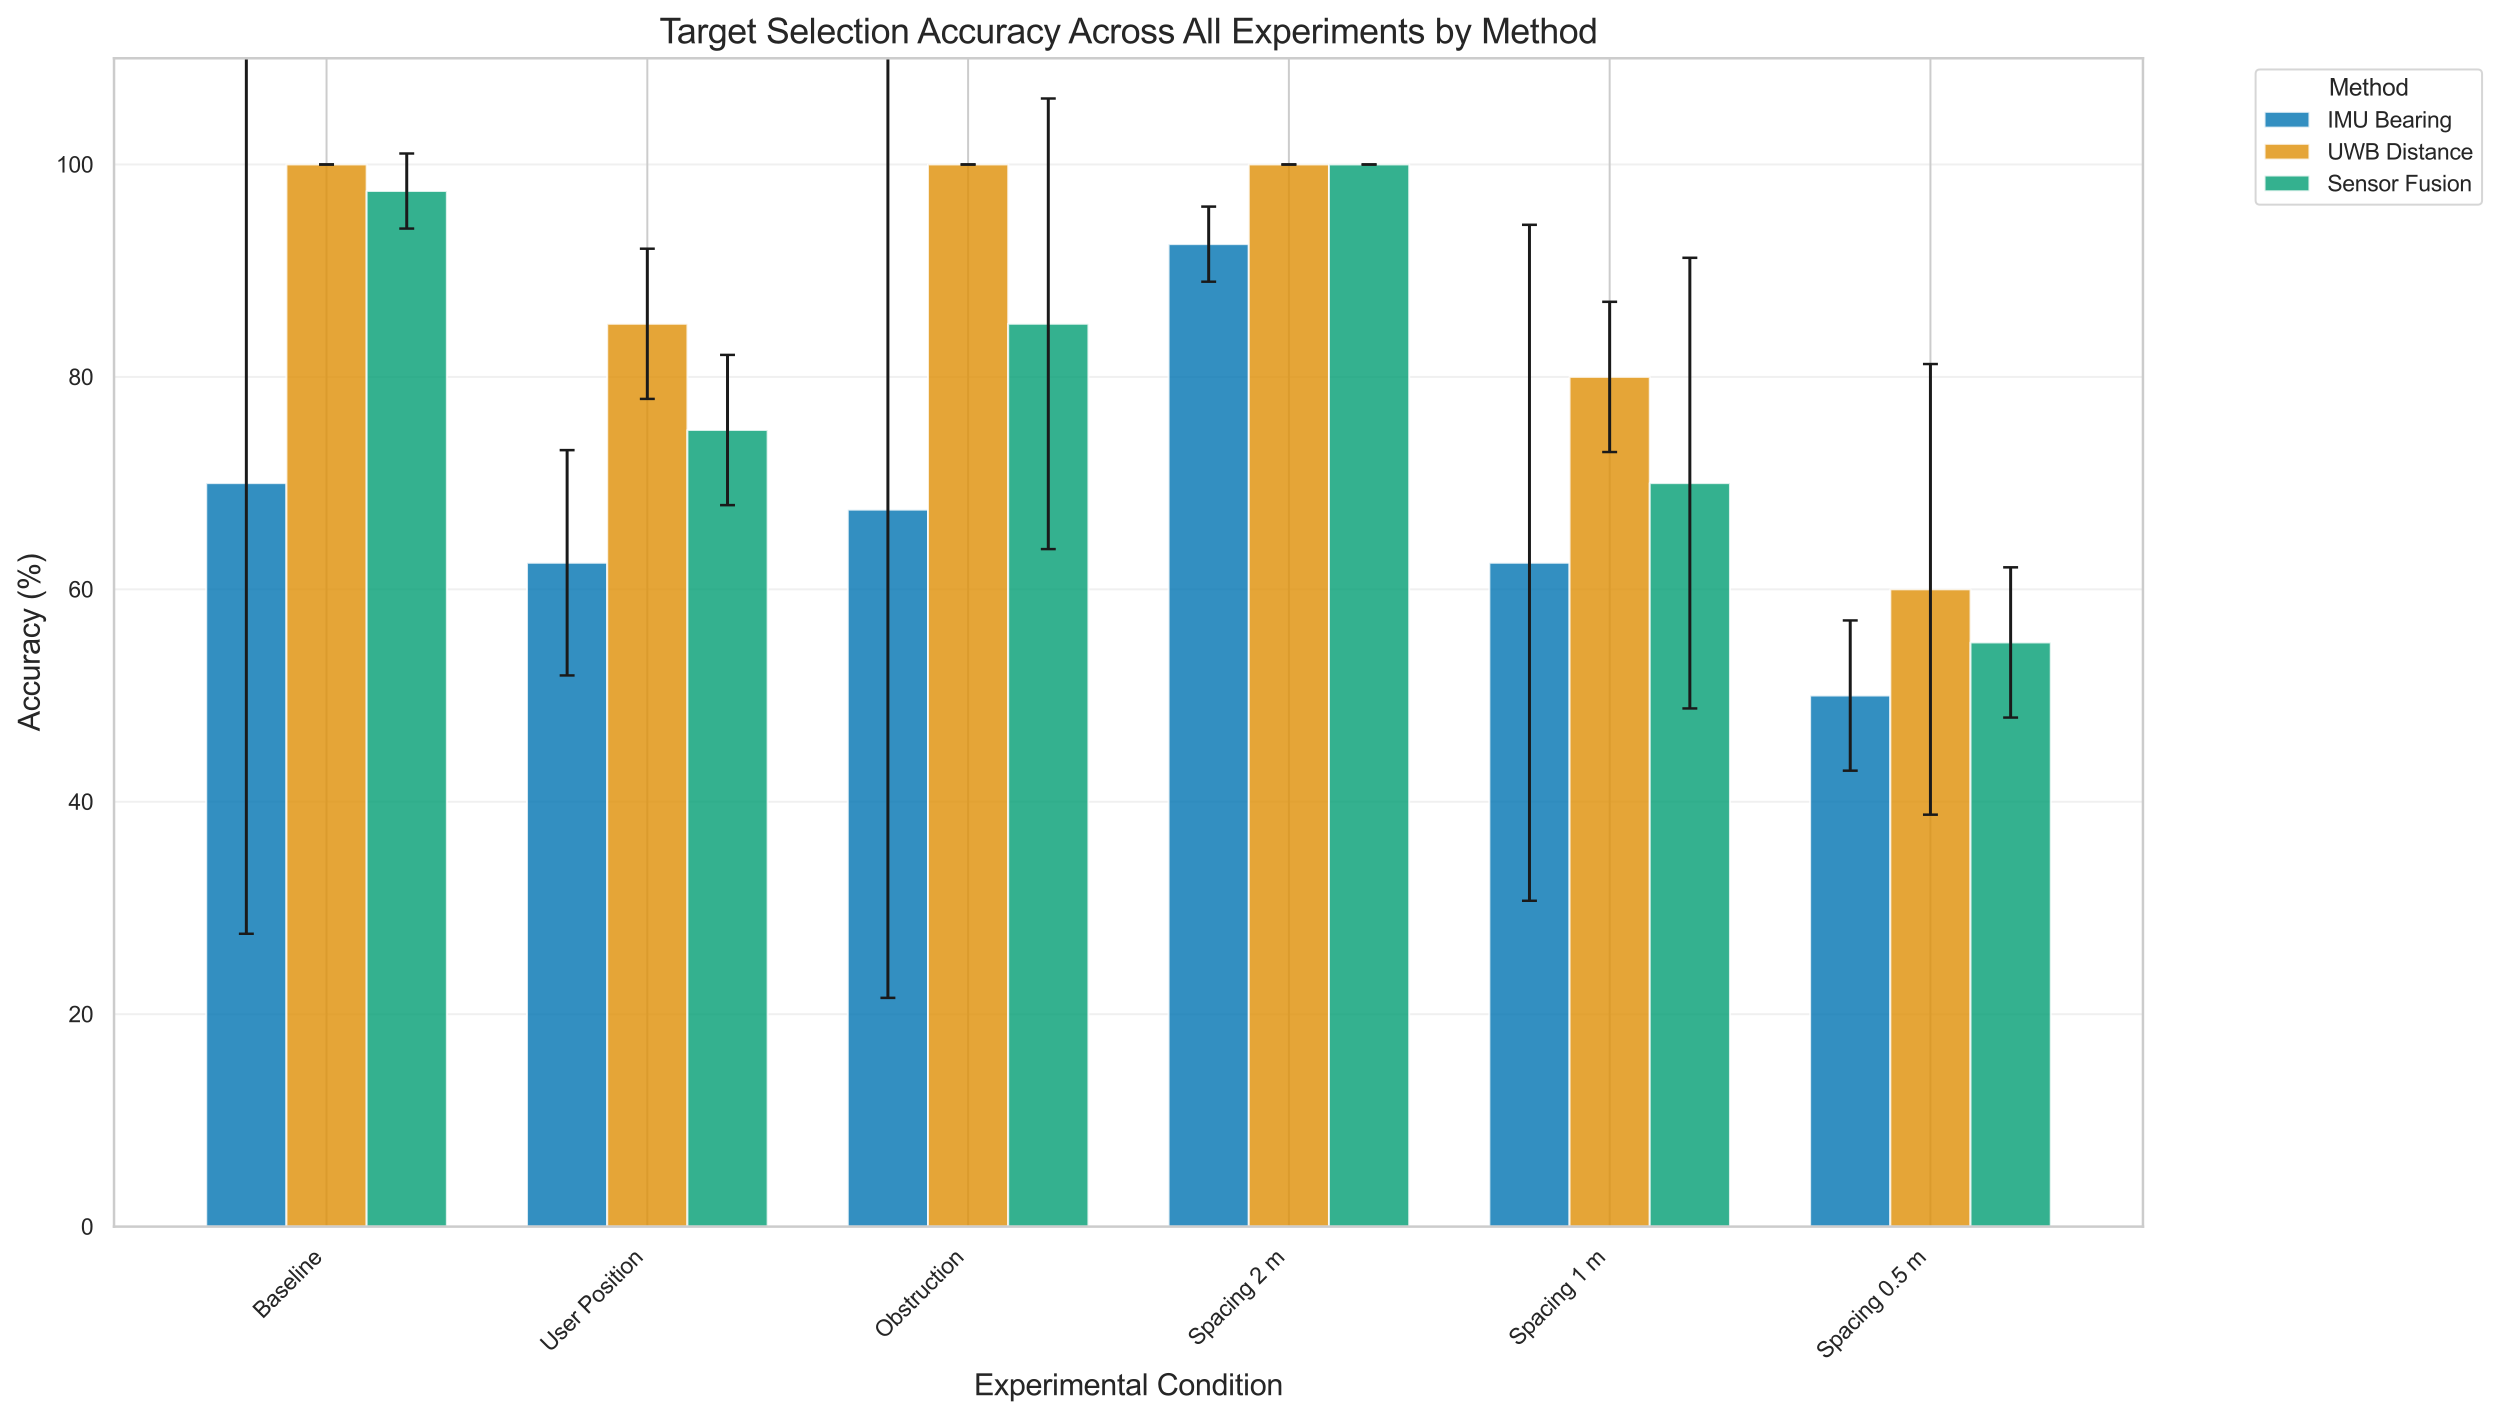 <?xml version="1.0" encoding="utf-8" standalone="no"?>
<!DOCTYPE svg PUBLIC "-//W3C//DTD SVG 1.1//EN"
  "http://www.w3.org/Graphics/SVG/1.1/DTD/svg11.dtd">
<svg xmlns:xlink="http://www.w3.org/1999/xlink" width="1003.631pt" height="569.704pt" viewBox="0 0 1003.631 569.704" xmlns="http://www.w3.org/2000/svg" version="1.1">
 <defs>
  <style type="text/css">*{stroke-linejoin: round; stroke-linecap: butt}</style>
 </defs>
 <g id="figure_1">
  <g id="patch_1">
   <path d="M 0 569.704 
L 1003.631 569.704 
L 1003.631 0 
L 0 0 
z
" style="fill: #ffffff"/>
  </g>
  <g id="axes_1">
   <g id="patch_2">
    <path d="M 45.776 492.432 
L 860.292 492.432 
L 860.292 23.392 
L 45.776 23.392 
z
" style="fill: #ffffff"/>
   </g>
   <g id="matplotlib.axis_1">
    <g id="xtick_1">
     <g id="line2d_1">
      <path d="M 131.091 492.432 
L 131.091 23.392 
" clip-path="url(#pe973f717ae)" style="fill: none; stroke: #cccccc; stroke-width: 0.8; stroke-linecap: round"/>
     </g>
     <g id="text_1">
      <!-- Baseline -->
      <g style="fill: #262626" transform="translate(105.415 529.698) rotate(-45) scale(0.09 -0.09)">
       <defs>
        <path id="ArialMT-42" d="M 469 0 
L 469 4581 
L 2188 4581 
Q 2713 4581 3030 4442 
Q 3347 4303 3526 4014 
Q 3706 3725 3706 3409 
Q 3706 3116 3547 2856 
Q 3388 2597 3066 2438 
Q 3481 2316 3704 2022 
Q 3928 1728 3928 1328 
Q 3928 1006 3792 729 
Q 3656 453 3456 303 
Q 3256 153 2954 76 
Q 2653 0 2216 0 
L 469 0 
z
M 1075 2656 
L 2066 2656 
Q 2469 2656 2644 2709 
Q 2875 2778 2992 2937 
Q 3109 3097 3109 3338 
Q 3109 3566 3000 3739 
Q 2891 3913 2687 3977 
Q 2484 4041 1991 4041 
L 1075 4041 
L 1075 2656 
z
M 1075 541 
L 2216 541 
Q 2509 541 2628 563 
Q 2838 600 2978 687 
Q 3119 775 3209 942 
Q 3300 1109 3300 1328 
Q 3300 1584 3169 1773 
Q 3038 1963 2805 2039 
Q 2572 2116 2134 2116 
L 1075 2116 
L 1075 541 
z
" transform="scale(0.016)"/>
        <path id="ArialMT-61" d="M 2588 409 
Q 2275 144 1986 34 
Q 1697 -75 1366 -75 
Q 819 -75 525 192 
Q 231 459 231 875 
Q 231 1119 342 1320 
Q 453 1522 633 1644 
Q 813 1766 1038 1828 
Q 1203 1872 1538 1913 
Q 2219 1994 2541 2106 
Q 2544 2222 2544 2253 
Q 2544 2597 2384 2738 
Q 2169 2928 1744 2928 
Q 1347 2928 1158 2789 
Q 969 2650 878 2297 
L 328 2372 
Q 403 2725 575 2942 
Q 747 3159 1072 3276 
Q 1397 3394 1825 3394 
Q 2250 3394 2515 3294 
Q 2781 3194 2906 3042 
Q 3031 2891 3081 2659 
Q 3109 2516 3109 2141 
L 3109 1391 
Q 3109 606 3145 398 
Q 3181 191 3288 0 
L 2700 0 
Q 2613 175 2588 409 
z
M 2541 1666 
Q 2234 1541 1622 1453 
Q 1275 1403 1131 1340 
Q 988 1278 909 1158 
Q 831 1038 831 891 
Q 831 666 1001 516 
Q 1172 366 1500 366 
Q 1825 366 2078 508 
Q 2331 650 2450 897 
Q 2541 1088 2541 1459 
L 2541 1666 
z
" transform="scale(0.016)"/>
        <path id="ArialMT-73" d="M 197 991 
L 753 1078 
Q 800 744 1014 566 
Q 1228 388 1613 388 
Q 2000 388 2187 545 
Q 2375 703 2375 916 
Q 2375 1106 2209 1216 
Q 2094 1291 1634 1406 
Q 1016 1563 777 1677 
Q 538 1791 414 1992 
Q 291 2194 291 2438 
Q 291 2659 392 2848 
Q 494 3038 669 3163 
Q 800 3259 1026 3326 
Q 1253 3394 1513 3394 
Q 1903 3394 2198 3281 
Q 2494 3169 2634 2976 
Q 2775 2784 2828 2463 
L 2278 2388 
Q 2241 2644 2061 2787 
Q 1881 2931 1553 2931 
Q 1166 2931 1000 2803 
Q 834 2675 834 2503 
Q 834 2394 903 2306 
Q 972 2216 1119 2156 
Q 1203 2125 1616 2013 
Q 2213 1853 2448 1751 
Q 2684 1650 2818 1456 
Q 2953 1263 2953 975 
Q 2953 694 2789 445 
Q 2625 197 2315 61 
Q 2006 -75 1616 -75 
Q 969 -75 630 194 
Q 291 463 197 991 
z
" transform="scale(0.016)"/>
        <path id="ArialMT-65" d="M 2694 1069 
L 3275 997 
Q 3138 488 2766 206 
Q 2394 -75 1816 -75 
Q 1088 -75 661 373 
Q 234 822 234 1631 
Q 234 2469 665 2931 
Q 1097 3394 1784 3394 
Q 2450 3394 2872 2941 
Q 3294 2488 3294 1666 
Q 3294 1616 3291 1516 
L 816 1516 
Q 847 969 1125 678 
Q 1403 388 1819 388 
Q 2128 388 2347 550 
Q 2566 713 2694 1069 
z
M 847 1978 
L 2700 1978 
Q 2663 2397 2488 2606 
Q 2219 2931 1791 2931 
Q 1403 2931 1139 2672 
Q 875 2413 847 1978 
z
" transform="scale(0.016)"/>
        <path id="ArialMT-6c" d="M 409 0 
L 409 4581 
L 972 4581 
L 972 0 
L 409 0 
z
" transform="scale(0.016)"/>
        <path id="ArialMT-69" d="M 425 3934 
L 425 4581 
L 988 4581 
L 988 3934 
L 425 3934 
z
M 425 0 
L 425 3319 
L 988 3319 
L 988 0 
L 425 0 
z
" transform="scale(0.016)"/>
        <path id="ArialMT-6e" d="M 422 0 
L 422 3319 
L 928 3319 
L 928 2847 
Q 1294 3394 1984 3394 
Q 2284 3394 2536 3286 
Q 2788 3178 2913 3003 
Q 3038 2828 3088 2588 
Q 3119 2431 3119 2041 
L 3119 0 
L 2556 0 
L 2556 2019 
Q 2556 2363 2490 2533 
Q 2425 2703 2258 2804 
Q 2091 2906 1866 2906 
Q 1506 2906 1245 2678 
Q 984 2450 984 1813 
L 984 0 
L 422 0 
z
" transform="scale(0.016)"/>
       </defs>
       <use xlink:href="#ArialMT-42"/>
       <use xlink:href="#ArialMT-61" transform="translate(66.699 0)"/>
       <use xlink:href="#ArialMT-73" transform="translate(122.314 0)"/>
       <use xlink:href="#ArialMT-65" transform="translate(172.314 0)"/>
       <use xlink:href="#ArialMT-6c" transform="translate(227.93 0)"/>
       <use xlink:href="#ArialMT-69" transform="translate(250.146 0)"/>
       <use xlink:href="#ArialMT-6e" transform="translate(272.363 0)"/>
       <use xlink:href="#ArialMT-65" transform="translate(327.979 0)"/>
      </g>
     </g>
    </g>
    <g id="xtick_2">
     <g id="line2d_2">
      <path d="M 259.868 492.432 
L 259.868 23.392 
" clip-path="url(#pe973f717ae)" style="fill: none; stroke: #cccccc; stroke-width: 0.8; stroke-linecap: round"/>
     </g>
     <g id="text_2">
      <!-- User Position -->
      <g style="fill: #262626" transform="translate(220.76 543.131) rotate(-45) scale(0.09 -0.09)">
       <defs>
        <path id="ArialMT-55" d="M 3500 4581 
L 4106 4581 
L 4106 1934 
Q 4106 1244 3950 837 
Q 3794 431 3386 176 
Q 2978 -78 2316 -78 
Q 1672 -78 1262 144 
Q 853 366 678 786 
Q 503 1206 503 1934 
L 503 4581 
L 1109 4581 
L 1109 1938 
Q 1109 1341 1220 1058 
Q 1331 775 1601 622 
Q 1872 469 2263 469 
Q 2931 469 3215 772 
Q 3500 1075 3500 1938 
L 3500 4581 
z
" transform="scale(0.016)"/>
        <path id="ArialMT-72" d="M 416 0 
L 416 3319 
L 922 3319 
L 922 2816 
Q 1116 3169 1280 3281 
Q 1444 3394 1641 3394 
Q 1925 3394 2219 3213 
L 2025 2691 
Q 1819 2813 1613 2813 
Q 1428 2813 1281 2702 
Q 1134 2591 1072 2394 
Q 978 2094 978 1738 
L 978 0 
L 416 0 
z
" transform="scale(0.016)"/>
        <path id="ArialMT-20" transform="scale(0.016)"/>
        <path id="ArialMT-50" d="M 494 0 
L 494 4581 
L 2222 4581 
Q 2678 4581 2919 4538 
Q 3256 4481 3484 4323 
Q 3713 4166 3852 3881 
Q 3991 3597 3991 3256 
Q 3991 2672 3619 2267 
Q 3247 1863 2275 1863 
L 1100 1863 
L 1100 0 
L 494 0 
z
M 1100 2403 
L 2284 2403 
Q 2872 2403 3119 2622 
Q 3366 2841 3366 3238 
Q 3366 3525 3220 3729 
Q 3075 3934 2838 4000 
Q 2684 4041 2272 4041 
L 1100 4041 
L 1100 2403 
z
" transform="scale(0.016)"/>
        <path id="ArialMT-6f" d="M 213 1659 
Q 213 2581 725 3025 
Q 1153 3394 1769 3394 
Q 2453 3394 2887 2945 
Q 3322 2497 3322 1706 
Q 3322 1066 3130 698 
Q 2938 331 2570 128 
Q 2203 -75 1769 -75 
Q 1072 -75 642 372 
Q 213 819 213 1659 
z
M 791 1659 
Q 791 1022 1069 705 
Q 1347 388 1769 388 
Q 2188 388 2466 706 
Q 2744 1025 2744 1678 
Q 2744 2294 2464 2611 
Q 2184 2928 1769 2928 
Q 1347 2928 1069 2612 
Q 791 2297 791 1659 
z
" transform="scale(0.016)"/>
        <path id="ArialMT-74" d="M 1650 503 
L 1731 6 
Q 1494 -44 1306 -44 
Q 1000 -44 831 53 
Q 663 150 594 308 
Q 525 466 525 972 
L 525 2881 
L 113 2881 
L 113 3319 
L 525 3319 
L 525 4141 
L 1084 4478 
L 1084 3319 
L 1650 3319 
L 1650 2881 
L 1084 2881 
L 1084 941 
Q 1084 700 1114 631 
Q 1144 563 1211 522 
Q 1278 481 1403 481 
Q 1497 481 1650 503 
z
" transform="scale(0.016)"/>
       </defs>
       <use xlink:href="#ArialMT-55"/>
       <use xlink:href="#ArialMT-73" transform="translate(72.217 0)"/>
       <use xlink:href="#ArialMT-65" transform="translate(122.217 0)"/>
       <use xlink:href="#ArialMT-72" transform="translate(177.832 0)"/>
       <use xlink:href="#ArialMT-20" transform="translate(211.133 0)"/>
       <use xlink:href="#ArialMT-50" transform="translate(238.916 0)"/>
       <use xlink:href="#ArialMT-6f" transform="translate(305.615 0)"/>
       <use xlink:href="#ArialMT-73" transform="translate(361.23 0)"/>
       <use xlink:href="#ArialMT-69" transform="translate(411.23 0)"/>
       <use xlink:href="#ArialMT-74" transform="translate(433.447 0)"/>
       <use xlink:href="#ArialMT-69" transform="translate(461.23 0)"/>
       <use xlink:href="#ArialMT-6f" transform="translate(483.447 0)"/>
       <use xlink:href="#ArialMT-6e" transform="translate(539.062 0)"/>
      </g>
     </g>
    </g>
    <g id="xtick_3">
     <g id="line2d_3">
      <path d="M 388.645 492.432 
L 388.645 23.392 
" clip-path="url(#pe973f717ae)" style="fill: none; stroke: #cccccc; stroke-width: 0.8; stroke-linecap: round"/>
     </g>
     <g id="text_3">
      <!-- Obstruction -->
      <g style="fill: #262626" transform="translate(354.842 537.826) rotate(-45) scale(0.09 -0.09)">
       <defs>
        <path id="ArialMT-4f" d="M 309 2231 
Q 309 3372 921 4017 
Q 1534 4663 2503 4663 
Q 3138 4663 3647 4359 
Q 4156 4056 4423 3514 
Q 4691 2972 4691 2284 
Q 4691 1588 4409 1038 
Q 4128 488 3612 205 
Q 3097 -78 2500 -78 
Q 1853 -78 1343 234 
Q 834 547 571 1087 
Q 309 1628 309 2231 
z
M 934 2222 
Q 934 1394 1379 917 
Q 1825 441 2497 441 
Q 3181 441 3623 922 
Q 4066 1403 4066 2288 
Q 4066 2847 3877 3264 
Q 3688 3681 3323 3911 
Q 2959 4141 2506 4141 
Q 1863 4141 1398 3698 
Q 934 3256 934 2222 
z
" transform="scale(0.016)"/>
        <path id="ArialMT-62" d="M 941 0 
L 419 0 
L 419 4581 
L 981 4581 
L 981 2947 
Q 1338 3394 1891 3394 
Q 2197 3394 2470 3270 
Q 2744 3147 2920 2923 
Q 3097 2700 3197 2384 
Q 3297 2069 3297 1709 
Q 3297 856 2875 390 
Q 2453 -75 1863 -75 
Q 1275 -75 941 416 
L 941 0 
z
M 934 1684 
Q 934 1088 1097 822 
Q 1363 388 1816 388 
Q 2184 388 2453 708 
Q 2722 1028 2722 1663 
Q 2722 2313 2464 2622 
Q 2206 2931 1841 2931 
Q 1472 2931 1203 2611 
Q 934 2291 934 1684 
z
" transform="scale(0.016)"/>
        <path id="ArialMT-75" d="M 2597 0 
L 2597 488 
Q 2209 -75 1544 -75 
Q 1250 -75 995 37 
Q 741 150 617 320 
Q 494 491 444 738 
Q 409 903 409 1263 
L 409 3319 
L 972 3319 
L 972 1478 
Q 972 1038 1006 884 
Q 1059 663 1231 536 
Q 1403 409 1656 409 
Q 1909 409 2131 539 
Q 2353 669 2445 892 
Q 2538 1116 2538 1541 
L 2538 3319 
L 3100 3319 
L 3100 0 
L 2597 0 
z
" transform="scale(0.016)"/>
        <path id="ArialMT-63" d="M 2588 1216 
L 3141 1144 
Q 3050 572 2676 248 
Q 2303 -75 1759 -75 
Q 1078 -75 664 370 
Q 250 816 250 1647 
Q 250 2184 428 2587 
Q 606 2991 970 3192 
Q 1334 3394 1763 3394 
Q 2303 3394 2647 3120 
Q 2991 2847 3088 2344 
L 2541 2259 
Q 2463 2594 2264 2762 
Q 2066 2931 1784 2931 
Q 1359 2931 1093 2626 
Q 828 2322 828 1663 
Q 828 994 1084 691 
Q 1341 388 1753 388 
Q 2084 388 2306 591 
Q 2528 794 2588 1216 
z
" transform="scale(0.016)"/>
       </defs>
       <use xlink:href="#ArialMT-4f"/>
       <use xlink:href="#ArialMT-62" transform="translate(77.783 0)"/>
       <use xlink:href="#ArialMT-73" transform="translate(133.398 0)"/>
       <use xlink:href="#ArialMT-74" transform="translate(183.398 0)"/>
       <use xlink:href="#ArialMT-72" transform="translate(211.182 0)"/>
       <use xlink:href="#ArialMT-75" transform="translate(244.482 0)"/>
       <use xlink:href="#ArialMT-63" transform="translate(300.098 0)"/>
       <use xlink:href="#ArialMT-74" transform="translate(350.098 0)"/>
       <use xlink:href="#ArialMT-69" transform="translate(377.881 0)"/>
       <use xlink:href="#ArialMT-6f" transform="translate(400.098 0)"/>
       <use xlink:href="#ArialMT-6e" transform="translate(455.713 0)"/>
      </g>
     </g>
    </g>
    <g id="xtick_4">
     <g id="line2d_4">
      <path d="M 517.423 492.432 
L 517.423 23.392 
" clip-path="url(#pe973f717ae)" style="fill: none; stroke: #cccccc; stroke-width: 0.8; stroke-linecap: round"/>
     </g>
     <g id="text_4">
      <!-- Spacing 2 m -->
      <g style="fill: #262626" transform="translate(480.711 540.737) rotate(-45) scale(0.09 -0.09)">
       <defs>
        <path id="ArialMT-53" d="M 288 1472 
L 859 1522 
Q 900 1178 1048 958 
Q 1197 738 1509 602 
Q 1822 466 2213 466 
Q 2559 466 2825 569 
Q 3091 672 3220 851 
Q 3350 1031 3350 1244 
Q 3350 1459 3225 1620 
Q 3100 1781 2813 1891 
Q 2628 1963 1997 2114 
Q 1366 2266 1113 2400 
Q 784 2572 623 2826 
Q 463 3081 463 3397 
Q 463 3744 659 4045 
Q 856 4347 1234 4503 
Q 1613 4659 2075 4659 
Q 2584 4659 2973 4495 
Q 3363 4331 3572 4012 
Q 3781 3694 3797 3291 
L 3216 3247 
Q 3169 3681 2898 3903 
Q 2628 4125 2100 4125 
Q 1550 4125 1298 3923 
Q 1047 3722 1047 3438 
Q 1047 3191 1225 3031 
Q 1400 2872 2139 2705 
Q 2878 2538 3153 2413 
Q 3553 2228 3743 1945 
Q 3934 1663 3934 1294 
Q 3934 928 3725 604 
Q 3516 281 3123 101 
Q 2731 -78 2241 -78 
Q 1619 -78 1198 103 
Q 778 284 539 648 
Q 300 1013 288 1472 
z
" transform="scale(0.016)"/>
        <path id="ArialMT-70" d="M 422 -1272 
L 422 3319 
L 934 3319 
L 934 2888 
Q 1116 3141 1344 3267 
Q 1572 3394 1897 3394 
Q 2322 3394 2647 3175 
Q 2972 2956 3137 2557 
Q 3303 2159 3303 1684 
Q 3303 1175 3120 767 
Q 2938 359 2589 142 
Q 2241 -75 1856 -75 
Q 1575 -75 1351 44 
Q 1128 163 984 344 
L 984 -1272 
L 422 -1272 
z
M 931 1641 
Q 931 1000 1190 694 
Q 1450 388 1819 388 
Q 2194 388 2461 705 
Q 2728 1022 2728 1688 
Q 2728 2322 2467 2637 
Q 2206 2953 1844 2953 
Q 1484 2953 1207 2617 
Q 931 2281 931 1641 
z
" transform="scale(0.016)"/>
        <path id="ArialMT-67" d="M 319 -275 
L 866 -356 
Q 900 -609 1056 -725 
Q 1266 -881 1628 -881 
Q 2019 -881 2231 -725 
Q 2444 -569 2519 -288 
Q 2563 -116 2559 434 
Q 2191 0 1641 0 
Q 956 0 581 494 
Q 206 988 206 1678 
Q 206 2153 378 2554 
Q 550 2956 876 3175 
Q 1203 3394 1644 3394 
Q 2231 3394 2613 2919 
L 2613 3319 
L 3131 3319 
L 3131 450 
Q 3131 -325 2973 -648 
Q 2816 -972 2473 -1159 
Q 2131 -1347 1631 -1347 
Q 1038 -1347 672 -1080 
Q 306 -813 319 -275 
z
M 784 1719 
Q 784 1066 1043 766 
Q 1303 466 1694 466 
Q 2081 466 2343 764 
Q 2606 1063 2606 1700 
Q 2606 2309 2336 2618 
Q 2066 2928 1684 2928 
Q 1309 2928 1046 2623 
Q 784 2319 784 1719 
z
" transform="scale(0.016)"/>
        <path id="ArialMT-32" d="M 3222 541 
L 3222 0 
L 194 0 
Q 188 203 259 391 
Q 375 700 629 1000 
Q 884 1300 1366 1694 
Q 2113 2306 2375 2664 
Q 2638 3022 2638 3341 
Q 2638 3675 2398 3904 
Q 2159 4134 1775 4134 
Q 1369 4134 1125 3890 
Q 881 3647 878 3216 
L 300 3275 
Q 359 3922 746 4261 
Q 1134 4600 1788 4600 
Q 2447 4600 2831 4234 
Q 3216 3869 3216 3328 
Q 3216 3053 3103 2787 
Q 2991 2522 2730 2228 
Q 2469 1934 1863 1422 
Q 1356 997 1212 845 
Q 1069 694 975 541 
L 3222 541 
z
" transform="scale(0.016)"/>
        <path id="ArialMT-6d" d="M 422 0 
L 422 3319 
L 925 3319 
L 925 2853 
Q 1081 3097 1340 3245 
Q 1600 3394 1931 3394 
Q 2300 3394 2536 3241 
Q 2772 3088 2869 2813 
Q 3263 3394 3894 3394 
Q 4388 3394 4653 3120 
Q 4919 2847 4919 2278 
L 4919 0 
L 4359 0 
L 4359 2091 
Q 4359 2428 4304 2576 
Q 4250 2725 4106 2815 
Q 3963 2906 3769 2906 
Q 3419 2906 3187 2673 
Q 2956 2441 2956 1928 
L 2956 0 
L 2394 0 
L 2394 2156 
Q 2394 2531 2256 2718 
Q 2119 2906 1806 2906 
Q 1569 2906 1367 2781 
Q 1166 2656 1075 2415 
Q 984 2175 984 1722 
L 984 0 
L 422 0 
z
" transform="scale(0.016)"/>
       </defs>
       <use xlink:href="#ArialMT-53"/>
       <use xlink:href="#ArialMT-70" transform="translate(66.699 0)"/>
       <use xlink:href="#ArialMT-61" transform="translate(122.314 0)"/>
       <use xlink:href="#ArialMT-63" transform="translate(177.93 0)"/>
       <use xlink:href="#ArialMT-69" transform="translate(227.93 0)"/>
       <use xlink:href="#ArialMT-6e" transform="translate(250.146 0)"/>
       <use xlink:href="#ArialMT-67" transform="translate(305.762 0)"/>
       <use xlink:href="#ArialMT-20" transform="translate(361.377 0)"/>
       <use xlink:href="#ArialMT-32" transform="translate(389.16 0)"/>
       <use xlink:href="#ArialMT-20" transform="translate(444.775 0)"/>
       <use xlink:href="#ArialMT-6d" transform="translate(472.559 0)"/>
      </g>
     </g>
    </g>
    <g id="xtick_5">
     <g id="line2d_5">
      <path d="M 646.2 492.432 
L 646.2 23.392 
" clip-path="url(#pe973f717ae)" style="fill: none; stroke: #cccccc; stroke-width: 0.8; stroke-linecap: round"/>
     </g>
     <g id="text_5">
      <!-- Spacing 1 m -->
      <g style="fill: #262626" transform="translate(609.488 540.737) rotate(-45) scale(0.09 -0.09)">
       <defs>
        <path id="ArialMT-31" d="M 2384 0 
L 1822 0 
L 1822 3584 
Q 1619 3391 1289 3197 
Q 959 3003 697 2906 
L 697 3450 
Q 1169 3672 1522 3987 
Q 1875 4303 2022 4600 
L 2384 4600 
L 2384 0 
z
" transform="scale(0.016)"/>
       </defs>
       <use xlink:href="#ArialMT-53"/>
       <use xlink:href="#ArialMT-70" transform="translate(66.699 0)"/>
       <use xlink:href="#ArialMT-61" transform="translate(122.314 0)"/>
       <use xlink:href="#ArialMT-63" transform="translate(177.93 0)"/>
       <use xlink:href="#ArialMT-69" transform="translate(227.93 0)"/>
       <use xlink:href="#ArialMT-6e" transform="translate(250.146 0)"/>
       <use xlink:href="#ArialMT-67" transform="translate(305.762 0)"/>
       <use xlink:href="#ArialMT-20" transform="translate(361.377 0)"/>
       <use xlink:href="#ArialMT-31" transform="translate(389.16 0)"/>
       <use xlink:href="#ArialMT-20" transform="translate(444.775 0)"/>
       <use xlink:href="#ArialMT-6d" transform="translate(472.559 0)"/>
      </g>
     </g>
    </g>
    <g id="xtick_6">
     <g id="line2d_6">
      <path d="M 774.977 492.432 
L 774.977 23.392 
" clip-path="url(#pe973f717ae)" style="fill: none; stroke: #cccccc; stroke-width: 0.8; stroke-linecap: round"/>
     </g>
     <g id="text_6">
      <!-- Spacing 0.5 m -->
      <g style="fill: #262626" transform="translate(732.958 546.044) rotate(-45) scale(0.09 -0.09)">
       <defs>
        <path id="ArialMT-30" d="M 266 2259 
Q 266 3072 433 3567 
Q 600 4063 929 4331 
Q 1259 4600 1759 4600 
Q 2128 4600 2406 4451 
Q 2684 4303 2865 4023 
Q 3047 3744 3150 3342 
Q 3253 2941 3253 2259 
Q 3253 1453 3087 958 
Q 2922 463 2592 192 
Q 2263 -78 1759 -78 
Q 1097 -78 719 397 
Q 266 969 266 2259 
z
M 844 2259 
Q 844 1131 1108 757 
Q 1372 384 1759 384 
Q 2147 384 2411 759 
Q 2675 1134 2675 2259 
Q 2675 3391 2411 3762 
Q 2147 4134 1753 4134 
Q 1366 4134 1134 3806 
Q 844 3388 844 2259 
z
" transform="scale(0.016)"/>
        <path id="ArialMT-2e" d="M 581 0 
L 581 641 
L 1222 641 
L 1222 0 
L 581 0 
z
" transform="scale(0.016)"/>
        <path id="ArialMT-35" d="M 266 1200 
L 856 1250 
Q 922 819 1161 601 
Q 1400 384 1738 384 
Q 2144 384 2425 690 
Q 2706 997 2706 1503 
Q 2706 1984 2436 2262 
Q 2166 2541 1728 2541 
Q 1456 2541 1237 2417 
Q 1019 2294 894 2097 
L 366 2166 
L 809 4519 
L 3088 4519 
L 3088 3981 
L 1259 3981 
L 1013 2750 
Q 1425 3038 1878 3038 
Q 2478 3038 2890 2622 
Q 3303 2206 3303 1553 
Q 3303 931 2941 478 
Q 2500 -78 1738 -78 
Q 1113 -78 717 272 
Q 322 622 266 1200 
z
" transform="scale(0.016)"/>
       </defs>
       <use xlink:href="#ArialMT-53"/>
       <use xlink:href="#ArialMT-70" transform="translate(66.699 0)"/>
       <use xlink:href="#ArialMT-61" transform="translate(122.314 0)"/>
       <use xlink:href="#ArialMT-63" transform="translate(177.93 0)"/>
       <use xlink:href="#ArialMT-69" transform="translate(227.93 0)"/>
       <use xlink:href="#ArialMT-6e" transform="translate(250.146 0)"/>
       <use xlink:href="#ArialMT-67" transform="translate(305.762 0)"/>
       <use xlink:href="#ArialMT-20" transform="translate(361.377 0)"/>
       <use xlink:href="#ArialMT-30" transform="translate(389.16 0)"/>
       <use xlink:href="#ArialMT-2e" transform="translate(444.775 0)"/>
       <use xlink:href="#ArialMT-35" transform="translate(472.559 0)"/>
       <use xlink:href="#ArialMT-20" transform="translate(528.174 0)"/>
       <use xlink:href="#ArialMT-6d" transform="translate(555.957 0)"/>
      </g>
     </g>
    </g>
    <g id="text_7">
     <!-- Experimental Condition -->
     <g style="fill: #262626" transform="translate(391.004 560.119) scale(0.12 -0.12)">
      <defs>
       <path id="ArialMT-45" d="M 506 0 
L 506 4581 
L 3819 4581 
L 3819 4041 
L 1113 4041 
L 1113 2638 
L 3647 2638 
L 3647 2100 
L 1113 2100 
L 1113 541 
L 3925 541 
L 3925 0 
L 506 0 
z
" transform="scale(0.016)"/>
       <path id="ArialMT-78" d="M 47 0 
L 1259 1725 
L 138 3319 
L 841 3319 
L 1350 2541 
Q 1494 2319 1581 2169 
Q 1719 2375 1834 2534 
L 2394 3319 
L 3066 3319 
L 1919 1756 
L 3153 0 
L 2463 0 
L 1781 1031 
L 1600 1309 
L 728 0 
L 47 0 
z
" transform="scale(0.016)"/>
       <path id="ArialMT-43" d="M 3763 1606 
L 4369 1453 
Q 4178 706 3683 314 
Q 3188 -78 2472 -78 
Q 1731 -78 1267 223 
Q 803 525 561 1097 
Q 319 1669 319 2325 
Q 319 3041 592 3573 
Q 866 4106 1370 4382 
Q 1875 4659 2481 4659 
Q 3169 4659 3637 4309 
Q 4106 3959 4291 3325 
L 3694 3184 
Q 3534 3684 3231 3912 
Q 2928 4141 2469 4141 
Q 1941 4141 1586 3887 
Q 1231 3634 1087 3207 
Q 944 2781 944 2328 
Q 944 1744 1114 1308 
Q 1284 872 1643 656 
Q 2003 441 2422 441 
Q 2931 441 3284 734 
Q 3638 1028 3763 1606 
z
" transform="scale(0.016)"/>
       <path id="ArialMT-64" d="M 2575 0 
L 2575 419 
Q 2259 -75 1647 -75 
Q 1250 -75 917 144 
Q 584 363 401 755 
Q 219 1147 219 1656 
Q 219 2153 384 2558 
Q 550 2963 881 3178 
Q 1213 3394 1622 3394 
Q 1922 3394 2156 3267 
Q 2391 3141 2538 2938 
L 2538 4581 
L 3097 4581 
L 3097 0 
L 2575 0 
z
M 797 1656 
Q 797 1019 1065 703 
Q 1334 388 1700 388 
Q 2069 388 2326 689 
Q 2584 991 2584 1609 
Q 2584 2291 2321 2609 
Q 2059 2928 1675 2928 
Q 1300 2928 1048 2622 
Q 797 2316 797 1656 
z
" transform="scale(0.016)"/>
      </defs>
      <use xlink:href="#ArialMT-45"/>
      <use xlink:href="#ArialMT-78" transform="translate(66.699 0)"/>
      <use xlink:href="#ArialMT-70" transform="translate(116.699 0)"/>
      <use xlink:href="#ArialMT-65" transform="translate(172.314 0)"/>
      <use xlink:href="#ArialMT-72" transform="translate(227.93 0)"/>
      <use xlink:href="#ArialMT-69" transform="translate(261.23 0)"/>
      <use xlink:href="#ArialMT-6d" transform="translate(283.447 0)"/>
      <use xlink:href="#ArialMT-65" transform="translate(366.748 0)"/>
      <use xlink:href="#ArialMT-6e" transform="translate(422.363 0)"/>
      <use xlink:href="#ArialMT-74" transform="translate(477.979 0)"/>
      <use xlink:href="#ArialMT-61" transform="translate(505.762 0)"/>
      <use xlink:href="#ArialMT-6c" transform="translate(561.377 0)"/>
      <use xlink:href="#ArialMT-20" transform="translate(583.594 0)"/>
      <use xlink:href="#ArialMT-43" transform="translate(611.377 0)"/>
      <use xlink:href="#ArialMT-6f" transform="translate(683.594 0)"/>
      <use xlink:href="#ArialMT-6e" transform="translate(739.209 0)"/>
      <use xlink:href="#ArialMT-64" transform="translate(794.824 0)"/>
      <use xlink:href="#ArialMT-69" transform="translate(850.439 0)"/>
      <use xlink:href="#ArialMT-74" transform="translate(872.656 0)"/>
      <use xlink:href="#ArialMT-69" transform="translate(900.439 0)"/>
      <use xlink:href="#ArialMT-6f" transform="translate(922.656 0)"/>
      <use xlink:href="#ArialMT-6e" transform="translate(978.271 0)"/>
     </g>
    </g>
   </g>
   <g id="matplotlib.axis_2">
    <g id="ytick_1">
     <g id="line2d_7">
      <path d="M 45.776 492.432 
L 860.292 492.432 
" clip-path="url(#pe973f717ae)" style="fill: none; stroke: #cccccc; stroke-opacity: 0.3; stroke-width: 0.8; stroke-linecap: round"/>
     </g>
     <g id="text_8">
      <!-- 0 -->
      <g style="fill: #262626" transform="translate(32.471 495.653) scale(0.09 -0.09)">
       <use xlink:href="#ArialMT-30"/>
      </g>
     </g>
    </g>
    <g id="ytick_2">
     <g id="line2d_8">
      <path d="M 45.776 407.152 
L 860.292 407.152 
" clip-path="url(#pe973f717ae)" style="fill: none; stroke: #cccccc; stroke-opacity: 0.3; stroke-width: 0.8; stroke-linecap: round"/>
     </g>
     <g id="text_9">
      <!-- 20 -->
      <g style="fill: #262626" transform="translate(27.466 410.373) scale(0.09 -0.09)">
       <use xlink:href="#ArialMT-32"/>
       <use xlink:href="#ArialMT-30" transform="translate(55.615 0)"/>
      </g>
     </g>
    </g>
    <g id="ytick_3">
     <g id="line2d_9">
      <path d="M 45.776 321.872 
L 860.292 321.872 
" clip-path="url(#pe973f717ae)" style="fill: none; stroke: #cccccc; stroke-opacity: 0.3; stroke-width: 0.8; stroke-linecap: round"/>
     </g>
     <g id="text_10">
      <!-- 40 -->
      <g style="fill: #262626" transform="translate(27.466 325.093) scale(0.09 -0.09)">
       <defs>
        <path id="ArialMT-34" d="M 2069 0 
L 2069 1097 
L 81 1097 
L 81 1613 
L 2172 4581 
L 2631 4581 
L 2631 1613 
L 3250 1613 
L 3250 1097 
L 2631 1097 
L 2631 0 
L 2069 0 
z
M 2069 1613 
L 2069 3678 
L 634 1613 
L 2069 1613 
z
" transform="scale(0.016)"/>
       </defs>
       <use xlink:href="#ArialMT-34"/>
       <use xlink:href="#ArialMT-30" transform="translate(55.615 0)"/>
      </g>
     </g>
    </g>
    <g id="ytick_4">
     <g id="line2d_10">
      <path d="M 45.776 236.592 
L 860.292 236.592 
" clip-path="url(#pe973f717ae)" style="fill: none; stroke: #cccccc; stroke-opacity: 0.3; stroke-width: 0.8; stroke-linecap: round"/>
     </g>
     <g id="text_11">
      <!-- 60 -->
      <g style="fill: #262626" transform="translate(27.466 239.813) scale(0.09 -0.09)">
       <defs>
        <path id="ArialMT-36" d="M 3184 3459 
L 2625 3416 
Q 2550 3747 2413 3897 
Q 2184 4138 1850 4138 
Q 1581 4138 1378 3988 
Q 1113 3794 959 3422 
Q 806 3050 800 2363 
Q 1003 2672 1297 2822 
Q 1591 2972 1913 2972 
Q 2475 2972 2870 2558 
Q 3266 2144 3266 1488 
Q 3266 1056 3080 686 
Q 2894 316 2569 119 
Q 2244 -78 1831 -78 
Q 1128 -78 684 439 
Q 241 956 241 2144 
Q 241 3472 731 4075 
Q 1159 4600 1884 4600 
Q 2425 4600 2770 4297 
Q 3116 3994 3184 3459 
z
M 888 1484 
Q 888 1194 1011 928 
Q 1134 663 1356 523 
Q 1578 384 1822 384 
Q 2178 384 2434 671 
Q 2691 959 2691 1453 
Q 2691 1928 2437 2201 
Q 2184 2475 1800 2475 
Q 1419 2475 1153 2201 
Q 888 1928 888 1484 
z
" transform="scale(0.016)"/>
       </defs>
       <use xlink:href="#ArialMT-36"/>
       <use xlink:href="#ArialMT-30" transform="translate(55.615 0)"/>
      </g>
     </g>
    </g>
    <g id="ytick_5">
     <g id="line2d_11">
      <path d="M 45.776 151.312 
L 860.292 151.312 
" clip-path="url(#pe973f717ae)" style="fill: none; stroke: #cccccc; stroke-opacity: 0.3; stroke-width: 0.8; stroke-linecap: round"/>
     </g>
     <g id="text_12">
      <!-- 80 -->
      <g style="fill: #262626" transform="translate(27.466 154.533) scale(0.09 -0.09)">
       <defs>
        <path id="ArialMT-38" d="M 1131 2484 
Q 781 2613 612 2850 
Q 444 3088 444 3419 
Q 444 3919 803 4259 
Q 1163 4600 1759 4600 
Q 2359 4600 2725 4251 
Q 3091 3903 3091 3403 
Q 3091 3084 2923 2848 
Q 2756 2613 2416 2484 
Q 2838 2347 3058 2040 
Q 3278 1734 3278 1309 
Q 3278 722 2862 322 
Q 2447 -78 1769 -78 
Q 1091 -78 675 323 
Q 259 725 259 1325 
Q 259 1772 486 2073 
Q 713 2375 1131 2484 
z
M 1019 3438 
Q 1019 3113 1228 2906 
Q 1438 2700 1772 2700 
Q 2097 2700 2305 2904 
Q 2513 3109 2513 3406 
Q 2513 3716 2298 3927 
Q 2084 4138 1766 4138 
Q 1444 4138 1231 3931 
Q 1019 3725 1019 3438 
z
M 838 1322 
Q 838 1081 952 856 
Q 1066 631 1291 507 
Q 1516 384 1775 384 
Q 2178 384 2440 643 
Q 2703 903 2703 1303 
Q 2703 1709 2433 1975 
Q 2163 2241 1756 2241 
Q 1359 2241 1098 1978 
Q 838 1716 838 1322 
z
" transform="scale(0.016)"/>
       </defs>
       <use xlink:href="#ArialMT-38"/>
       <use xlink:href="#ArialMT-30" transform="translate(55.615 0)"/>
      </g>
     </g>
    </g>
    <g id="ytick_6">
     <g id="line2d_12">
      <path d="M 45.776 66.032 
L 860.292 66.032 
" clip-path="url(#pe973f717ae)" style="fill: none; stroke: #cccccc; stroke-opacity: 0.3; stroke-width: 0.8; stroke-linecap: round"/>
     </g>
     <g id="text_13">
      <!-- 100 -->
      <g style="fill: #262626" transform="translate(22.461 69.253) scale(0.09 -0.09)">
       <use xlink:href="#ArialMT-31"/>
       <use xlink:href="#ArialMT-30" transform="translate(55.615 0)"/>
       <use xlink:href="#ArialMT-30" transform="translate(111.23 0)"/>
      </g>
     </g>
    </g>
    <g id="text_14">
     <!-- Accuracy (%) -->
     <g style="fill: #262626" transform="translate(15.936 293.583) rotate(-90) scale(0.12 -0.12)">
      <defs>
       <path id="ArialMT-41" d="M -9 0 
L 1750 4581 
L 2403 4581 
L 4278 0 
L 3588 0 
L 3053 1388 
L 1138 1388 
L 634 0 
L -9 0 
z
M 1313 1881 
L 2866 1881 
L 2388 3150 
Q 2169 3728 2063 4100 
Q 1975 3659 1816 3225 
L 1313 1881 
z
" transform="scale(0.016)"/>
       <path id="ArialMT-79" d="M 397 -1278 
L 334 -750 
Q 519 -800 656 -800 
Q 844 -800 956 -737 
Q 1069 -675 1141 -563 
Q 1194 -478 1313 -144 
Q 1328 -97 1363 -6 
L 103 3319 
L 709 3319 
L 1400 1397 
Q 1534 1031 1641 628 
Q 1738 1016 1872 1384 
L 2581 3319 
L 3144 3319 
L 1881 -56 
Q 1678 -603 1566 -809 
Q 1416 -1088 1222 -1217 
Q 1028 -1347 759 -1347 
Q 597 -1347 397 -1278 
z
" transform="scale(0.016)"/>
       <path id="ArialMT-28" d="M 1497 -1347 
Q 1031 -759 709 28 
Q 388 816 388 1659 
Q 388 2403 628 3084 
Q 909 3875 1497 4659 
L 1900 4659 
Q 1522 4009 1400 3731 
Q 1209 3300 1100 2831 
Q 966 2247 966 1656 
Q 966 153 1900 -1347 
L 1497 -1347 
z
" transform="scale(0.016)"/>
       <path id="ArialMT-25" d="M 372 3481 
Q 372 3972 619 4315 
Q 866 4659 1334 4659 
Q 1766 4659 2048 4351 
Q 2331 4044 2331 3447 
Q 2331 2866 2045 2552 
Q 1759 2238 1341 2238 
Q 925 2238 648 2547 
Q 372 2856 372 3481 
z
M 1350 4272 
Q 1141 4272 1002 4090 
Q 863 3909 863 3425 
Q 863 2984 1003 2804 
Q 1144 2625 1350 2625 
Q 1563 2625 1702 2806 
Q 1841 2988 1841 3469 
Q 1841 3913 1700 4092 
Q 1559 4272 1350 4272 
z
M 1353 -169 
L 3859 4659 
L 4316 4659 
L 1819 -169 
L 1353 -169 
z
M 3334 1075 
Q 3334 1569 3581 1911 
Q 3828 2253 4300 2253 
Q 4731 2253 5014 1945 
Q 5297 1638 5297 1041 
Q 5297 459 5011 145 
Q 4725 -169 4303 -169 
Q 3888 -169 3611 142 
Q 3334 453 3334 1075 
z
M 4316 1866 
Q 4103 1866 3964 1684 
Q 3825 1503 3825 1019 
Q 3825 581 3965 400 
Q 4106 219 4313 219 
Q 4528 219 4667 400 
Q 4806 581 4806 1063 
Q 4806 1506 4665 1686 
Q 4525 1866 4316 1866 
z
" transform="scale(0.016)"/>
       <path id="ArialMT-29" d="M 791 -1347 
L 388 -1347 
Q 1322 153 1322 1656 
Q 1322 2244 1188 2822 
Q 1081 3291 891 3722 
Q 769 4003 388 4659 
L 791 4659 
Q 1378 3875 1659 3084 
Q 1900 2403 1900 1659 
Q 1900 816 1576 28 
Q 1253 -759 791 -1347 
z
" transform="scale(0.016)"/>
      </defs>
      <use xlink:href="#ArialMT-41"/>
      <use xlink:href="#ArialMT-63" transform="translate(66.699 0)"/>
      <use xlink:href="#ArialMT-63" transform="translate(116.699 0)"/>
      <use xlink:href="#ArialMT-75" transform="translate(166.699 0)"/>
      <use xlink:href="#ArialMT-72" transform="translate(222.314 0)"/>
      <use xlink:href="#ArialMT-61" transform="translate(255.615 0)"/>
      <use xlink:href="#ArialMT-63" transform="translate(311.23 0)"/>
      <use xlink:href="#ArialMT-79" transform="translate(361.23 0)"/>
      <use xlink:href="#ArialMT-20" transform="translate(411.23 0)"/>
      <use xlink:href="#ArialMT-28" transform="translate(439.014 0)"/>
      <use xlink:href="#ArialMT-25" transform="translate(472.314 0)"/>
      <use xlink:href="#ArialMT-29" transform="translate(561.23 0)"/>
     </g>
    </g>
   </g>
   <g id="patch_3">
    <path d="M 82.799 492.432 
L 114.994 492.432 
L 114.994 193.952 
L 82.799 193.952 
z
" clip-path="url(#pe973f717ae)" style="fill: #0173b2; opacity: 0.8; stroke: #ffffff; stroke-width: 0.8; stroke-linejoin: miter"/>
   </g>
   <g id="patch_4">
    <path d="M 211.577 492.432 
L 243.771 492.432 
L 243.771 225.932 
L 211.577 225.932 
z
" clip-path="url(#pe973f717ae)" style="fill: #0173b2; opacity: 0.8; stroke: #ffffff; stroke-width: 0.8; stroke-linejoin: miter"/>
   </g>
   <g id="patch_5">
    <path d="M 340.354 492.432 
L 372.548 492.432 
L 372.548 204.612 
L 340.354 204.612 
z
" clip-path="url(#pe973f717ae)" style="fill: #0173b2; opacity: 0.8; stroke: #ffffff; stroke-width: 0.8; stroke-linejoin: miter"/>
   </g>
   <g id="patch_6">
    <path d="M 469.131 492.432 
L 501.326 492.432 
L 501.326 98.012 
L 469.131 98.012 
z
" clip-path="url(#pe973f717ae)" style="fill: #0173b2; opacity: 0.8; stroke: #ffffff; stroke-width: 0.8; stroke-linejoin: miter"/>
   </g>
   <g id="patch_7">
    <path d="M 597.909 492.432 
L 630.103 492.432 
L 630.103 225.932 
L 597.909 225.932 
z
" clip-path="url(#pe973f717ae)" style="fill: #0173b2; opacity: 0.8; stroke: #ffffff; stroke-width: 0.8; stroke-linejoin: miter"/>
   </g>
   <g id="patch_8">
    <path d="M 726.686 492.432 
L 758.88 492.432 
L 758.88 279.232 
L 726.686 279.232 
z
" clip-path="url(#pe973f717ae)" style="fill: #0173b2; opacity: 0.8; stroke: #ffffff; stroke-width: 0.8; stroke-linejoin: miter"/>
   </g>
   <g id="patch_9">
    <path d="M 114.994 492.432 
L 147.188 492.432 
L 147.188 66.032 
L 114.994 66.032 
z
" clip-path="url(#pe973f717ae)" style="fill: #de8f05; opacity: 0.8; stroke: #ffffff; stroke-width: 0.8; stroke-linejoin: miter"/>
   </g>
   <g id="patch_10">
    <path d="M 243.771 492.432 
L 275.965 492.432 
L 275.965 129.992 
L 243.771 129.992 
z
" clip-path="url(#pe973f717ae)" style="fill: #de8f05; opacity: 0.8; stroke: #ffffff; stroke-width: 0.8; stroke-linejoin: miter"/>
   </g>
   <g id="patch_11">
    <path d="M 372.548 492.432 
L 404.743 492.432 
L 404.743 66.032 
L 372.548 66.032 
z
" clip-path="url(#pe973f717ae)" style="fill: #de8f05; opacity: 0.8; stroke: #ffffff; stroke-width: 0.8; stroke-linejoin: miter"/>
   </g>
   <g id="patch_12">
    <path d="M 501.326 492.432 
L 533.52 492.432 
L 533.52 66.032 
L 501.326 66.032 
z
" clip-path="url(#pe973f717ae)" style="fill: #de8f05; opacity: 0.8; stroke: #ffffff; stroke-width: 0.8; stroke-linejoin: miter"/>
   </g>
   <g id="patch_13">
    <path d="M 630.103 492.432 
L 662.297 492.432 
L 662.297 151.312 
L 630.103 151.312 
z
" clip-path="url(#pe973f717ae)" style="fill: #de8f05; opacity: 0.8; stroke: #ffffff; stroke-width: 0.8; stroke-linejoin: miter"/>
   </g>
   <g id="patch_14">
    <path d="M 758.88 492.432 
L 791.074 492.432 
L 791.074 236.592 
L 758.88 236.592 
z
" clip-path="url(#pe973f717ae)" style="fill: #de8f05; opacity: 0.8; stroke: #ffffff; stroke-width: 0.8; stroke-linejoin: miter"/>
   </g>
   <g id="patch_15">
    <path d="M 147.188 492.432 
L 179.382 492.432 
L 179.382 76.692 
L 147.188 76.692 
z
" clip-path="url(#pe973f717ae)" style="fill: #029e73; opacity: 0.8; stroke: #ffffff; stroke-width: 0.8; stroke-linejoin: miter"/>
   </g>
   <g id="patch_16">
    <path d="M 275.965 492.432 
L 308.16 492.432 
L 308.16 172.632 
L 275.965 172.632 
z
" clip-path="url(#pe973f717ae)" style="fill: #029e73; opacity: 0.8; stroke: #ffffff; stroke-width: 0.8; stroke-linejoin: miter"/>
   </g>
   <g id="patch_17">
    <path d="M 404.743 492.432 
L 436.937 492.432 
L 436.937 129.992 
L 404.743 129.992 
z
" clip-path="url(#pe973f717ae)" style="fill: #029e73; opacity: 0.8; stroke: #ffffff; stroke-width: 0.8; stroke-linejoin: miter"/>
   </g>
   <g id="patch_18">
    <path d="M 533.52 492.432 
L 565.714 492.432 
L 565.714 66.032 
L 533.52 66.032 
z
" clip-path="url(#pe973f717ae)" style="fill: #029e73; opacity: 0.8; stroke: #ffffff; stroke-width: 0.8; stroke-linejoin: miter"/>
   </g>
   <g id="patch_19">
    <path d="M 662.297 492.432 
L 694.491 492.432 
L 694.491 193.952 
L 662.297 193.952 
z
" clip-path="url(#pe973f717ae)" style="fill: #029e73; opacity: 0.8; stroke: #ffffff; stroke-width: 0.8; stroke-linejoin: miter"/>
   </g>
   <g id="patch_20">
    <path d="M 791.074 492.432 
L 823.269 492.432 
L 823.269 257.912 
L 791.074 257.912 
z
" clip-path="url(#pe973f717ae)" style="fill: #029e73; opacity: 0.8; stroke: #ffffff; stroke-width: 0.8; stroke-linejoin: miter"/>
   </g>
   <g id="LineCollection_1">
    <path d="M 98.896 374.858 
L 98.896 13.045 
" clip-path="url(#pe973f717ae)" style="fill: none; stroke: #1a1a1a; stroke-width: 1.2"/>
    <path d="M 227.674 271.158 
L 227.674 180.705 
" clip-path="url(#pe973f717ae)" style="fill: none; stroke: #1a1a1a; stroke-width: 1.2"/>
    <path d="M 356.451 400.594 
L 356.451 8.63 
" clip-path="url(#pe973f717ae)" style="fill: none; stroke: #1a1a1a; stroke-width: 1.2"/>
    <path d="M 485.228 113.087 
L 485.228 82.936 
" clip-path="url(#pe973f717ae)" style="fill: none; stroke: #1a1a1a; stroke-width: 1.2"/>
    <path d="M 614.006 361.611 
L 614.006 90.252 
" clip-path="url(#pe973f717ae)" style="fill: none; stroke: #1a1a1a; stroke-width: 1.2"/>
    <path d="M 742.783 309.383 
L 742.783 249.081 
" clip-path="url(#pe973f717ae)" style="fill: none; stroke: #1a1a1a; stroke-width: 1.2"/>
   </g>
   <g id="line2d_13">
    <defs>
     <path id="m629b0992e7" d="M 3 0 
L -3 -0 
" style="stroke: #1a1a1a"/>
    </defs>
    <g clip-path="url(#pe973f717ae)">
     <use xlink:href="#m629b0992e7" x="98.896" y="374.858" style="fill: #1a1a1a; stroke: #1a1a1a"/>
     <use xlink:href="#m629b0992e7" x="227.674" y="271.158" style="fill: #1a1a1a; stroke: #1a1a1a"/>
     <use xlink:href="#m629b0992e7" x="356.451" y="400.594" style="fill: #1a1a1a; stroke: #1a1a1a"/>
     <use xlink:href="#m629b0992e7" x="485.228" y="113.087" style="fill: #1a1a1a; stroke: #1a1a1a"/>
     <use xlink:href="#m629b0992e7" x="614.006" y="361.611" style="fill: #1a1a1a; stroke: #1a1a1a"/>
     <use xlink:href="#m629b0992e7" x="742.783" y="309.383" style="fill: #1a1a1a; stroke: #1a1a1a"/>
    </g>
   </g>
   <g id="line2d_14">
    <g clip-path="url(#pe973f717ae)">
     <use xlink:href="#m629b0992e7" x="98.896" y="13.045" style="fill: #1a1a1a; stroke: #1a1a1a"/>
     <use xlink:href="#m629b0992e7" x="227.674" y="180.705" style="fill: #1a1a1a; stroke: #1a1a1a"/>
     <use xlink:href="#m629b0992e7" x="356.451" y="8.63" style="fill: #1a1a1a; stroke: #1a1a1a"/>
     <use xlink:href="#m629b0992e7" x="485.228" y="82.936" style="fill: #1a1a1a; stroke: #1a1a1a"/>
     <use xlink:href="#m629b0992e7" x="614.006" y="90.252" style="fill: #1a1a1a; stroke: #1a1a1a"/>
     <use xlink:href="#m629b0992e7" x="742.783" y="249.081" style="fill: #1a1a1a; stroke: #1a1a1a"/>
    </g>
   </g>
   <g id="LineCollection_2">
    <path d="M 131.091 66.032 
L 131.091 66.032 
" clip-path="url(#pe973f717ae)" style="fill: none; stroke: #1a1a1a; stroke-width: 1.2"/>
    <path d="M 259.868 160.143 
L 259.868 99.841 
" clip-path="url(#pe973f717ae)" style="fill: none; stroke: #1a1a1a; stroke-width: 1.2"/>
    <path d="M 388.645 66.032 
L 388.645 66.032 
" clip-path="url(#pe973f717ae)" style="fill: none; stroke: #1a1a1a; stroke-width: 1.2"/>
    <path d="M 517.423 66.032 
L 517.423 66.032 
" clip-path="url(#pe973f717ae)" style="fill: none; stroke: #1a1a1a; stroke-width: 1.2"/>
    <path d="M 646.2 181.463 
L 646.2 121.161 
" clip-path="url(#pe973f717ae)" style="fill: none; stroke: #1a1a1a; stroke-width: 1.2"/>
    <path d="M 774.977 327.045 
L 774.977 146.139 
" clip-path="url(#pe973f717ae)" style="fill: none; stroke: #1a1a1a; stroke-width: 1.2"/>
   </g>
   <g id="line2d_15">
    <g clip-path="url(#pe973f717ae)">
     <use xlink:href="#m629b0992e7" x="131.091" y="66.032" style="fill: #1a1a1a; stroke: #1a1a1a"/>
     <use xlink:href="#m629b0992e7" x="259.868" y="160.143" style="fill: #1a1a1a; stroke: #1a1a1a"/>
     <use xlink:href="#m629b0992e7" x="388.645" y="66.032" style="fill: #1a1a1a; stroke: #1a1a1a"/>
     <use xlink:href="#m629b0992e7" x="517.423" y="66.032" style="fill: #1a1a1a; stroke: #1a1a1a"/>
     <use xlink:href="#m629b0992e7" x="646.2" y="181.463" style="fill: #1a1a1a; stroke: #1a1a1a"/>
     <use xlink:href="#m629b0992e7" x="774.977" y="327.045" style="fill: #1a1a1a; stroke: #1a1a1a"/>
    </g>
   </g>
   <g id="line2d_16">
    <g clip-path="url(#pe973f717ae)">
     <use xlink:href="#m629b0992e7" x="131.091" y="66.032" style="fill: #1a1a1a; stroke: #1a1a1a"/>
     <use xlink:href="#m629b0992e7" x="259.868" y="99.841" style="fill: #1a1a1a; stroke: #1a1a1a"/>
     <use xlink:href="#m629b0992e7" x="388.645" y="66.032" style="fill: #1a1a1a; stroke: #1a1a1a"/>
     <use xlink:href="#m629b0992e7" x="517.423" y="66.032" style="fill: #1a1a1a; stroke: #1a1a1a"/>
     <use xlink:href="#m629b0992e7" x="646.2" y="121.161" style="fill: #1a1a1a; stroke: #1a1a1a"/>
     <use xlink:href="#m629b0992e7" x="774.977" y="146.139" style="fill: #1a1a1a; stroke: #1a1a1a"/>
    </g>
   </g>
   <g id="LineCollection_3">
    <path d="M 163.285 91.767 
L 163.285 61.616 
" clip-path="url(#pe973f717ae)" style="fill: none; stroke: #1a1a1a; stroke-width: 1.2"/>
    <path d="M 292.062 202.783 
L 292.062 142.481 
" clip-path="url(#pe973f717ae)" style="fill: none; stroke: #1a1a1a; stroke-width: 1.2"/>
    <path d="M 420.84 220.445 
L 420.84 39.538 
" clip-path="url(#pe973f717ae)" style="fill: none; stroke: #1a1a1a; stroke-width: 1.2"/>
    <path d="M 549.617 66.032 
L 549.617 66.032 
" clip-path="url(#pe973f717ae)" style="fill: none; stroke: #1a1a1a; stroke-width: 1.2"/>
    <path d="M 678.394 284.405 
L 678.394 103.499 
" clip-path="url(#pe973f717ae)" style="fill: none; stroke: #1a1a1a; stroke-width: 1.2"/>
    <path d="M 807.172 288.063 
L 807.172 227.761 
" clip-path="url(#pe973f717ae)" style="fill: none; stroke: #1a1a1a; stroke-width: 1.2"/>
   </g>
   <g id="line2d_17">
    <g clip-path="url(#pe973f717ae)">
     <use xlink:href="#m629b0992e7" x="163.285" y="91.767" style="fill: #1a1a1a; stroke: #1a1a1a"/>
     <use xlink:href="#m629b0992e7" x="292.062" y="202.783" style="fill: #1a1a1a; stroke: #1a1a1a"/>
     <use xlink:href="#m629b0992e7" x="420.84" y="220.445" style="fill: #1a1a1a; stroke: #1a1a1a"/>
     <use xlink:href="#m629b0992e7" x="549.617" y="66.032" style="fill: #1a1a1a; stroke: #1a1a1a"/>
     <use xlink:href="#m629b0992e7" x="678.394" y="284.405" style="fill: #1a1a1a; stroke: #1a1a1a"/>
     <use xlink:href="#m629b0992e7" x="807.172" y="288.063" style="fill: #1a1a1a; stroke: #1a1a1a"/>
    </g>
   </g>
   <g id="line2d_18">
    <g clip-path="url(#pe973f717ae)">
     <use xlink:href="#m629b0992e7" x="163.285" y="61.616" style="fill: #1a1a1a; stroke: #1a1a1a"/>
     <use xlink:href="#m629b0992e7" x="292.062" y="142.481" style="fill: #1a1a1a; stroke: #1a1a1a"/>
     <use xlink:href="#m629b0992e7" x="420.84" y="39.538" style="fill: #1a1a1a; stroke: #1a1a1a"/>
     <use xlink:href="#m629b0992e7" x="549.617" y="66.032" style="fill: #1a1a1a; stroke: #1a1a1a"/>
     <use xlink:href="#m629b0992e7" x="678.394" y="103.499" style="fill: #1a1a1a; stroke: #1a1a1a"/>
     <use xlink:href="#m629b0992e7" x="807.172" y="227.761" style="fill: #1a1a1a; stroke: #1a1a1a"/>
    </g>
   </g>
   <g id="patch_21">
    <path d="M 45.776 492.432 
L 45.776 23.392 
" style="fill: none; stroke: #cccccc; stroke-linejoin: miter; stroke-linecap: square"/>
   </g>
   <g id="patch_22">
    <path d="M 860.292 492.432 
L 860.292 23.392 
" style="fill: none; stroke: #cccccc; stroke-linejoin: miter; stroke-linecap: square"/>
   </g>
   <g id="patch_23">
    <path d="M 45.776 492.432 
L 860.292 492.432 
" style="fill: none; stroke: #cccccc; stroke-linejoin: miter; stroke-linecap: square"/>
   </g>
   <g id="patch_24">
    <path d="M 45.776 23.392 
L 860.292 23.392 
" style="fill: none; stroke: #cccccc; stroke-linejoin: miter; stroke-linecap: square"/>
   </g>
   <g id="text_15">
    <!-- Target Selection Accuracy Across All Experiments by Method -->
    <g style="fill: #262626" transform="translate(264.733 17.392) scale(0.14 -0.14)">
     <defs>
      <path id="ArialMT-54" d="M 1659 0 
L 1659 4041 
L 150 4041 
L 150 4581 
L 3781 4581 
L 3781 4041 
L 2266 4041 
L 2266 0 
L 1659 0 
z
" transform="scale(0.016)"/>
      <path id="ArialMT-4d" d="M 475 0 
L 475 4581 
L 1388 4581 
L 2472 1338 
Q 2622 884 2691 659 
Q 2769 909 2934 1394 
L 4031 4581 
L 4847 4581 
L 4847 0 
L 4263 0 
L 4263 3834 
L 2931 0 
L 2384 0 
L 1059 3900 
L 1059 0 
L 475 0 
z
" transform="scale(0.016)"/>
      <path id="ArialMT-68" d="M 422 0 
L 422 4581 
L 984 4581 
L 984 2938 
Q 1378 3394 1978 3394 
Q 2347 3394 2619 3248 
Q 2891 3103 3008 2847 
Q 3125 2591 3125 2103 
L 3125 0 
L 2563 0 
L 2563 2103 
Q 2563 2525 2380 2717 
Q 2197 2909 1863 2909 
Q 1613 2909 1392 2779 
Q 1172 2650 1078 2428 
Q 984 2206 984 1816 
L 984 0 
L 422 0 
z
" transform="scale(0.016)"/>
     </defs>
     <use xlink:href="#ArialMT-54"/>
     <use xlink:href="#ArialMT-61" transform="translate(49.959 0)"/>
     <use xlink:href="#ArialMT-72" transform="translate(105.574 0)"/>
     <use xlink:href="#ArialMT-67" transform="translate(138.875 0)"/>
     <use xlink:href="#ArialMT-65" transform="translate(194.49 0)"/>
     <use xlink:href="#ArialMT-74" transform="translate(250.105 0)"/>
     <use xlink:href="#ArialMT-20" transform="translate(277.889 0)"/>
     <use xlink:href="#ArialMT-53" transform="translate(305.672 0)"/>
     <use xlink:href="#ArialMT-65" transform="translate(372.371 0)"/>
     <use xlink:href="#ArialMT-6c" transform="translate(427.986 0)"/>
     <use xlink:href="#ArialMT-65" transform="translate(450.203 0)"/>
     <use xlink:href="#ArialMT-63" transform="translate(505.818 0)"/>
     <use xlink:href="#ArialMT-74" transform="translate(555.818 0)"/>
     <use xlink:href="#ArialMT-69" transform="translate(583.602 0)"/>
     <use xlink:href="#ArialMT-6f" transform="translate(605.818 0)"/>
     <use xlink:href="#ArialMT-6e" transform="translate(661.434 0)"/>
     <use xlink:href="#ArialMT-20" transform="translate(717.049 0)"/>
     <use xlink:href="#ArialMT-41" transform="translate(739.332 0)"/>
     <use xlink:href="#ArialMT-63" transform="translate(806.031 0)"/>
     <use xlink:href="#ArialMT-63" transform="translate(856.031 0)"/>
     <use xlink:href="#ArialMT-75" transform="translate(906.031 0)"/>
     <use xlink:href="#ArialMT-72" transform="translate(961.646 0)"/>
     <use xlink:href="#ArialMT-61" transform="translate(994.947 0)"/>
     <use xlink:href="#ArialMT-63" transform="translate(1050.562 0)"/>
     <use xlink:href="#ArialMT-79" transform="translate(1100.562 0)"/>
     <use xlink:href="#ArialMT-20" transform="translate(1150.562 0)"/>
     <use xlink:href="#ArialMT-41" transform="translate(1172.846 0)"/>
     <use xlink:href="#ArialMT-63" transform="translate(1239.545 0)"/>
     <use xlink:href="#ArialMT-72" transform="translate(1289.545 0)"/>
     <use xlink:href="#ArialMT-6f" transform="translate(1322.846 0)"/>
     <use xlink:href="#ArialMT-73" transform="translate(1378.461 0)"/>
     <use xlink:href="#ArialMT-73" transform="translate(1428.461 0)"/>
     <use xlink:href="#ArialMT-20" transform="translate(1478.461 0)"/>
     <use xlink:href="#ArialMT-41" transform="translate(1500.744 0)"/>
     <use xlink:href="#ArialMT-6c" transform="translate(1567.443 0)"/>
     <use xlink:href="#ArialMT-6c" transform="translate(1589.66 0)"/>
     <use xlink:href="#ArialMT-20" transform="translate(1611.877 0)"/>
     <use xlink:href="#ArialMT-45" transform="translate(1639.66 0)"/>
     <use xlink:href="#ArialMT-78" transform="translate(1706.359 0)"/>
     <use xlink:href="#ArialMT-70" transform="translate(1756.359 0)"/>
     <use xlink:href="#ArialMT-65" transform="translate(1811.975 0)"/>
     <use xlink:href="#ArialMT-72" transform="translate(1867.59 0)"/>
     <use xlink:href="#ArialMT-69" transform="translate(1900.891 0)"/>
     <use xlink:href="#ArialMT-6d" transform="translate(1923.107 0)"/>
     <use xlink:href="#ArialMT-65" transform="translate(2006.408 0)"/>
     <use xlink:href="#ArialMT-6e" transform="translate(2062.023 0)"/>
     <use xlink:href="#ArialMT-74" transform="translate(2117.639 0)"/>
     <use xlink:href="#ArialMT-73" transform="translate(2145.422 0)"/>
     <use xlink:href="#ArialMT-20" transform="translate(2195.422 0)"/>
     <use xlink:href="#ArialMT-62" transform="translate(2223.205 0)"/>
     <use xlink:href="#ArialMT-79" transform="translate(2278.82 0)"/>
     <use xlink:href="#ArialMT-20" transform="translate(2328.82 0)"/>
     <use xlink:href="#ArialMT-4d" transform="translate(2356.604 0)"/>
     <use xlink:href="#ArialMT-65" transform="translate(2439.904 0)"/>
     <use xlink:href="#ArialMT-74" transform="translate(2495.52 0)"/>
     <use xlink:href="#ArialMT-68" transform="translate(2523.303 0)"/>
     <use xlink:href="#ArialMT-6f" transform="translate(2578.918 0)"/>
     <use xlink:href="#ArialMT-64" transform="translate(2634.533 0)"/>
    </g>
   </g>
   <g id="legend_1">
    <g id="patch_25">
     <path d="M 907.318 82.169 
L 994.631 82.169 
Q 996.431 82.169 996.431 80.369 
L 996.431 29.692 
Q 996.431 27.892 994.631 27.892 
L 907.318 27.892 
Q 905.518 27.892 905.518 29.692 
L 905.518 80.369 
Q 905.518 82.169 907.318 82.169 
z
" style="fill: #ffffff; opacity: 0.8; stroke: #cccccc; stroke-width: 0.8; stroke-linejoin: miter"/>
    </g>
    <g id="text_16">
     <!-- Method -->
     <g style="fill: #262626" transform="translate(934.966 38.363) scale(0.096 -0.096)">
      <use xlink:href="#ArialMT-4d"/>
      <use xlink:href="#ArialMT-65" transform="translate(83.301 0)"/>
      <use xlink:href="#ArialMT-74" transform="translate(138.916 0)"/>
      <use xlink:href="#ArialMT-68" transform="translate(166.699 0)"/>
      <use xlink:href="#ArialMT-6f" transform="translate(222.314 0)"/>
      <use xlink:href="#ArialMT-64" transform="translate(277.93 0)"/>
     </g>
    </g>
    <g id="patch_26">
     <path d="M 909.118 51.213 
L 927.118 51.213 
L 927.118 44.913 
L 909.118 44.913 
z
" style="fill: #0173b2; opacity: 0.8; stroke: #ffffff; stroke-width: 0.8; stroke-linejoin: miter"/>
    </g>
    <g id="text_17">
     <!-- IMU Bearing -->
     <g style="fill: #262626" transform="translate(934.318 51.213) scale(0.09 -0.09)">
      <defs>
       <path id="ArialMT-49" d="M 597 0 
L 597 4581 
L 1203 4581 
L 1203 0 
L 597 0 
z
" transform="scale(0.016)"/>
      </defs>
      <use xlink:href="#ArialMT-49"/>
      <use xlink:href="#ArialMT-4d" transform="translate(27.783 0)"/>
      <use xlink:href="#ArialMT-55" transform="translate(111.084 0)"/>
      <use xlink:href="#ArialMT-20" transform="translate(183.301 0)"/>
      <use xlink:href="#ArialMT-42" transform="translate(211.084 0)"/>
      <use xlink:href="#ArialMT-65" transform="translate(277.783 0)"/>
      <use xlink:href="#ArialMT-61" transform="translate(333.398 0)"/>
      <use xlink:href="#ArialMT-72" transform="translate(389.014 0)"/>
      <use xlink:href="#ArialMT-69" transform="translate(422.314 0)"/>
      <use xlink:href="#ArialMT-6e" transform="translate(444.531 0)"/>
      <use xlink:href="#ArialMT-67" transform="translate(500.146 0)"/>
     </g>
    </g>
    <g id="patch_27">
     <path d="M 909.118 64.049 
L 927.118 64.049 
L 927.118 57.749 
L 909.118 57.749 
z
" style="fill: #de8f05; opacity: 0.8; stroke: #ffffff; stroke-width: 0.8; stroke-linejoin: miter"/>
    </g>
    <g id="text_18">
     <!-- UWB Distance -->
     <g style="fill: #262626" transform="translate(934.318 64.049) scale(0.09 -0.09)">
      <defs>
       <path id="ArialMT-57" d="M 1294 0 
L 78 4581 
L 700 4581 
L 1397 1578 
Q 1509 1106 1591 641 
Q 1766 1375 1797 1488 
L 2669 4581 
L 3400 4581 
L 4056 2263 
Q 4303 1400 4413 641 
Q 4500 1075 4641 1638 
L 5359 4581 
L 5969 4581 
L 4713 0 
L 4128 0 
L 3163 3491 
Q 3041 3928 3019 4028 
Q 2947 3713 2884 3491 
L 1913 0 
L 1294 0 
z
" transform="scale(0.016)"/>
       <path id="ArialMT-44" d="M 494 0 
L 494 4581 
L 2072 4581 
Q 2606 4581 2888 4516 
Q 3281 4425 3559 4188 
Q 3922 3881 4101 3404 
Q 4281 2928 4281 2316 
Q 4281 1794 4159 1391 
Q 4038 988 3847 723 
Q 3656 459 3429 307 
Q 3203 156 2883 78 
Q 2563 0 2147 0 
L 494 0 
z
M 1100 541 
L 2078 541 
Q 2531 541 2789 625 
Q 3047 709 3200 863 
Q 3416 1078 3536 1442 
Q 3656 1806 3656 2325 
Q 3656 3044 3420 3430 
Q 3184 3816 2847 3947 
Q 2603 4041 2063 4041 
L 1100 4041 
L 1100 541 
z
" transform="scale(0.016)"/>
      </defs>
      <use xlink:href="#ArialMT-55"/>
      <use xlink:href="#ArialMT-57" transform="translate(72.217 0)"/>
      <use xlink:href="#ArialMT-42" transform="translate(166.602 0)"/>
      <use xlink:href="#ArialMT-20" transform="translate(233.301 0)"/>
      <use xlink:href="#ArialMT-44" transform="translate(261.084 0)"/>
      <use xlink:href="#ArialMT-69" transform="translate(333.301 0)"/>
      <use xlink:href="#ArialMT-73" transform="translate(355.518 0)"/>
      <use xlink:href="#ArialMT-74" transform="translate(405.518 0)"/>
      <use xlink:href="#ArialMT-61" transform="translate(433.301 0)"/>
      <use xlink:href="#ArialMT-6e" transform="translate(488.916 0)"/>
      <use xlink:href="#ArialMT-63" transform="translate(544.531 0)"/>
      <use xlink:href="#ArialMT-65" transform="translate(594.531 0)"/>
     </g>
    </g>
    <g id="patch_28">
     <path d="M 909.118 76.78 
L 927.118 76.78 
L 927.118 70.48 
L 909.118 70.48 
z
" style="fill: #029e73; opacity: 0.8; stroke: #ffffff; stroke-width: 0.8; stroke-linejoin: miter"/>
    </g>
    <g id="text_19">
     <!-- Sensor Fusion -->
     <g style="fill: #262626" transform="translate(934.318 76.78) scale(0.09 -0.09)">
      <defs>
       <path id="ArialMT-46" d="M 525 0 
L 525 4581 
L 3616 4581 
L 3616 4041 
L 1131 4041 
L 1131 2622 
L 3281 2622 
L 3281 2081 
L 1131 2081 
L 1131 0 
L 525 0 
z
" transform="scale(0.016)"/>
      </defs>
      <use xlink:href="#ArialMT-53"/>
      <use xlink:href="#ArialMT-65" transform="translate(66.699 0)"/>
      <use xlink:href="#ArialMT-6e" transform="translate(122.314 0)"/>
      <use xlink:href="#ArialMT-73" transform="translate(177.93 0)"/>
      <use xlink:href="#ArialMT-6f" transform="translate(227.93 0)"/>
      <use xlink:href="#ArialMT-72" transform="translate(283.545 0)"/>
      <use xlink:href="#ArialMT-20" transform="translate(316.846 0)"/>
      <use xlink:href="#ArialMT-46" transform="translate(344.629 0)"/>
      <use xlink:href="#ArialMT-75" transform="translate(405.713 0)"/>
      <use xlink:href="#ArialMT-73" transform="translate(461.328 0)"/>
      <use xlink:href="#ArialMT-69" transform="translate(511.328 0)"/>
      <use xlink:href="#ArialMT-6f" transform="translate(533.545 0)"/>
      <use xlink:href="#ArialMT-6e" transform="translate(589.16 0)"/>
     </g>
    </g>
   </g>
  </g>
 </g>
 <defs>
  <clipPath id="pe973f717ae">
   <rect x="45.776" y="23.392" width="814.516" height="469.04"/>
  </clipPath>
 </defs>
</svg>
